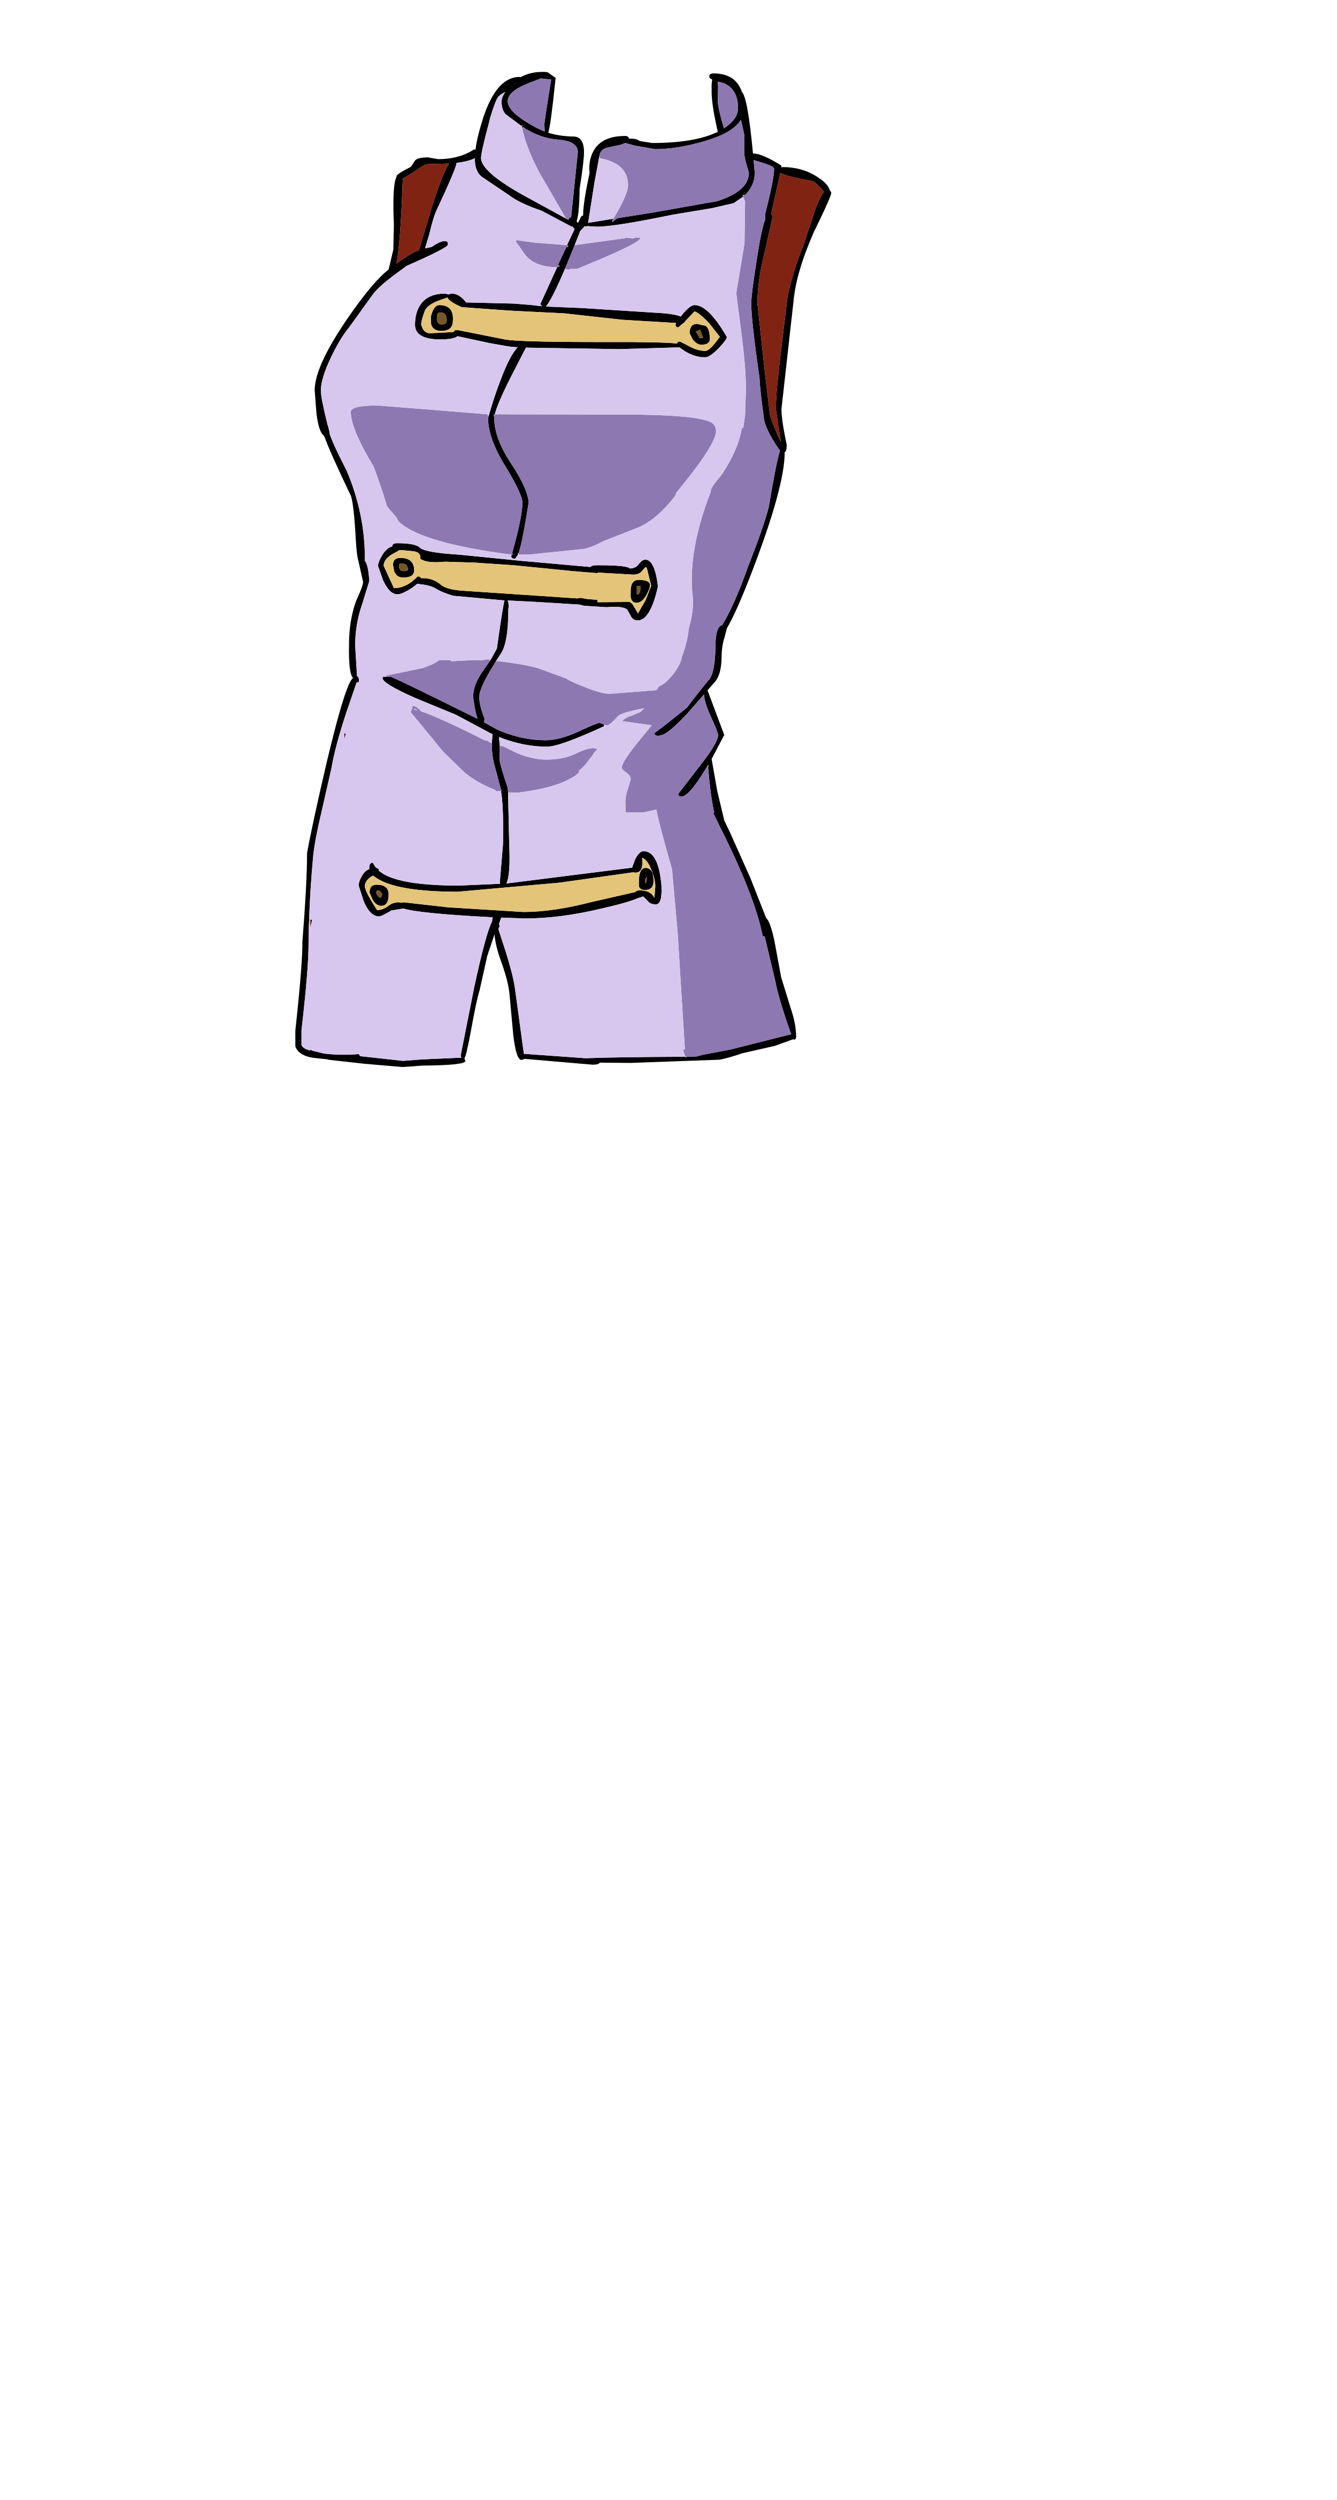 <?xml version="1.0" encoding="UTF-8"?>
<svg xmlns="http://www.w3.org/2000/svg" xmlns:xlink="http://www.w3.org/1999/xlink" width="290px" height="542px" viewBox="0 0 290 542" version="1.1">
<g id="surface1">
<path style=" stroke:none;fill-rule:evenodd;fill:rgb(0%,0%,0%);fill-opacity:1;" d="M 180.316 41.758 C 180.316 42.309 179.066 45.129 176.562 50.223 C 173.973 56.078 172.488 61.129 172.109 65.371 L 169.5 88.668 C 169.5 90.281 169.879 92.867 170.645 96.434 C 170.645 97.367 170.496 97.898 170.199 98.023 L 170.199 98.09 C 170.199 103.055 167.801 111.754 163.008 124.188 C 160.93 129.617 159.148 133.629 157.664 136.215 L 157.152 138.188 C 156.773 139.293 156.559 140.629 156.52 142.199 C 156.52 145.043 155.945 147.016 154.801 148.117 L 153.465 149.648 L 157.09 159.32 L 154.355 164.543 L 155.562 171.414 L 157.09 177.844 L 158.363 180.52 L 162.754 190.32 L 166.191 199.039 C 166.742 199.422 167.336 201.059 167.973 203.941 L 169.434 211.836 L 171.473 218.453 C 172.277 220.789 172.68 222.867 172.68 224.691 C 172.68 225.16 172.512 225.395 172.172 225.395 L 172.109 225.266 L 168.035 226.73 L 161.035 228.32 C 159.211 228.957 157.559 229.426 156.074 229.723 L 136.793 230.422 L 130.109 230.359 C 129.941 230.656 129.41 230.805 128.52 230.805 L 113.691 229.531 L 113.691 229.594 L 113.121 229.785 C 112.355 229.785 111.762 228.004 111.336 224.438 L 110.512 215.527 C 110.34 213.66 109.727 211.262 108.664 208.336 C 107.859 206.129 107.391 204.195 107.266 202.543 L 105.676 207.254 L 104.02 214.699 C 103.555 216.141 102.918 219.133 102.109 223.676 C 101.391 227.492 100.922 229.402 100.711 229.402 L 100.965 229.977 C 100.965 230.613 97.891 230.953 91.738 230.996 L 87.285 231.312 L 79.141 230.613 L 71.121 229.723 L 71.184 229.656 L 68.766 229.402 C 66.18 229.191 64.609 228.344 64.059 226.855 L 64.059 223.418 C 65.117 213.66 65.629 207.254 65.586 204.195 C 66.266 195.582 66.602 189.152 66.602 184.91 C 67.41 180.496 68.852 173.855 70.93 164.988 C 73.645 153.613 75.531 147.609 76.594 146.973 C 75.914 146.379 75.617 143.961 75.703 139.719 C 75.703 136.281 76.211 133.141 77.23 130.297 C 78.25 128.09 78.758 126.711 78.758 126.16 L 77.801 121.895 L 77.801 121.832 C 77.504 120.941 77.293 119.285 77.168 116.867 C 76.91 112.113 76.574 109.016 76.148 107.574 C 73.094 101.207 71.141 96.836 70.293 94.461 C 69.531 93.992 68.98 92.379 68.641 89.621 L 68.258 84.594 C 68.258 80.988 70.844 75.492 76.02 68.109 C 79.414 63.27 82.172 60.047 84.293 58.434 L 85.312 54.105 L 85.438 48.758 C 85.184 42.945 85.375 39.465 86.012 38.32 L 86.012 38.191 C 86.012 37.895 87.051 37.215 89.129 36.156 L 89.957 34.883 C 90.297 34.371 91.25 34.117 92.82 34.117 L 95.047 34.5 C 98.059 34.5 100.648 33.801 102.812 32.398 L 103.129 32.461 C 103.34 30.809 103.766 28.941 104.402 26.859 L 104.91 25.207 C 106.016 21.98 107.328 19.668 108.855 18.27 C 110 17.207 111.297 16.676 112.738 16.676 L 112.93 16.742 C 114.285 15.977 115.812 15.594 117.512 15.594 L 118.211 15.594 L 118.781 15.66 L 120.566 16.93 L 120.5 16.996 L 120.438 17.633 C 119.758 24.168 119.25 27.879 118.91 28.77 C 120.48 29.281 122.305 29.555 124.383 29.598 C 125.91 29.598 126.672 30.742 126.672 33.035 C 126.672 34.309 126.355 36.941 125.719 40.93 C 125.676 44.535 125.465 46.871 125.082 47.93 L 125.336 48.375 L 125.91 47.23 C 125.996 46.934 126.188 46.762 126.484 46.723 L 126.484 46.531 C 126.484 44.875 126.949 41.863 127.883 37.492 C 127.711 35.965 127.902 34.562 128.457 33.289 C 129.559 30.742 131.934 29.473 135.582 29.473 C 136.09 29.473 136.367 29.66 136.41 30.043 L 136.664 30.043 C 137.641 30.043 138.32 30.215 138.699 30.555 L 141.438 31 C 147.629 31 152.383 30.191 155.691 28.578 C 154.801 24.676 154.355 21.812 154.355 19.988 L 154.355 18.203 L 154.48 17.25 C 154.059 17.039 153.844 16.824 153.844 16.613 C 153.844 16.148 154.141 15.914 154.734 15.914 C 157.961 15.914 160.02 17.25 160.91 19.922 C 161.758 20.688 162.562 25.145 163.328 33.289 L 163.453 33.289 C 164.684 33.289 166.699 34.16 169.5 35.898 L 169.434 36.281 L 169.816 36.219 C 172.531 36.219 174.973 36.898 177.137 38.254 C 178.746 39.273 179.68 40.227 179.934 41.121 L 180.316 41.758 M 155.754 18.84 L 155.691 22.215 C 155.859 23.574 156.305 25.441 157.027 27.816 C 159.062 26.5 160.082 25.035 160.082 23.426 C 160.082 20.707 159.043 18.906 156.965 18.012 L 155.691 17.695 L 155.754 18.84 M 133.035 47.422 L 132.781 47.805 C 132.781 48.141 132.848 48.207 132.973 47.992 L 133.926 47.293 L 141.562 46.086 L 155.562 43.602 C 160.145 42.16 162.438 40.102 162.438 37.426 C 161.758 35.262 161.418 33.82 161.418 33.098 L 161.418 29.09 L 160.719 25.969 C 159.531 27.879 156.879 29.43 152.762 30.617 C 148.816 31.762 145.277 32.336 142.137 32.336 L 137.684 31.57 L 135.645 31 L 134.629 31.379 L 131.637 32.016 C 130.617 32.312 130.066 32.973 129.98 33.992 L 129.918 34.309 L 128.965 39.402 L 127.562 48.312 L 133.035 47.422 M 153.336 166.262 C 150.75 170.547 148.902 172.688 147.801 172.688 C 147.332 172.688 147.102 172.496 147.102 172.117 L 151.426 166.516 C 154.312 162.906 155.754 160.512 155.754 159.32 C 155.754 158.941 155.246 157.645 154.227 155.438 C 153.293 153.445 152.785 151.812 152.699 150.539 L 149.074 154.676 C 146.867 157.051 145.168 158.559 143.98 159.195 L 142.898 159.512 C 142.266 159.512 141.945 159.32 141.945 158.941 L 143.98 157.414 L 149.008 153.402 C 151.047 150.688 152.637 148.672 153.781 147.355 C 154.672 146.293 155.141 143.898 155.18 140.164 C 155.18 138.848 155.289 137.809 155.5 137.043 C 155.754 136.109 156.137 135.602 156.645 135.516 C 158.426 132.59 160.273 128.43 162.18 123.039 C 164.516 117.098 166.043 112.707 166.762 109.863 C 167.824 103.457 168.629 99.402 169.18 97.707 C 166.848 94.395 165.66 91.828 165.617 90.004 C 165.109 86.441 164.812 83.703 164.727 81.793 C 163.539 73.562 162.945 68.215 162.945 65.754 C 162.945 64.523 163.367 61.211 164.219 55.824 C 164.855 51.707 165.449 48.926 166 47.484 L 166 46.273 C 167.273 41.27 167.906 38.043 167.906 36.602 C 167.906 36.219 167.039 35.773 165.301 35.262 L 163.453 34.691 L 163.707 37.426 C 163.707 39.336 162.965 40.992 161.48 42.391 L 161.418 42.266 L 161.098 42.266 L 161.164 42.457 L 161.164 42.648 L 159.125 44.047 L 154.418 45.129 L 145.953 46.531 C 137.555 48.27 132.039 49.141 129.41 49.141 L 127.309 49.012 L 127.117 49.141 L 126.801 49.012 L 126.609 49.266 L 125.848 50.094 L 124.637 53.148 L 122.664 57.988 L 122.602 58.113 L 122.539 58.113 L 122.539 58.305 C 120.586 62.848 119.207 65.562 118.402 66.453 L 126.102 66.77 L 142.074 67.789 C 144.789 67.918 146.656 68.191 147.672 68.617 L 148.055 68.109 C 149.156 66.793 150.027 66.137 150.664 66.137 C 152.656 66.137 154.992 68.449 157.664 73.074 C 157.664 73.414 157.07 74.219 155.883 75.492 C 154.566 76.809 153.59 77.465 152.953 77.465 C 151.469 77.465 150.008 77.02 148.562 76.129 L 147.355 75.301 L 134.246 75.684 L 114.074 75.363 L 110.637 82.047 C 108.77 85.781 107.668 88.371 107.328 89.812 L 107.203 89.812 L 107.074 89.941 C 107.074 90.281 107.117 90.363 107.203 90.195 L 107.266 90.195 L 107.203 90.641 C 107.203 93.57 108.453 96.898 110.957 100.633 C 113.418 104.41 114.648 107.211 114.648 109.035 C 113.797 114.512 113.078 118.141 112.484 119.922 L 112.355 119.922 L 112.355 120.238 L 111.719 121.129 C 111.168 121.129 110.891 120.941 110.891 120.559 L 110.957 120.367 L 111.211 120.176 L 111.211 120.047 L 111.082 119.922 C 112.566 114.66 113.309 111.008 113.309 108.973 C 113.309 107.742 112.082 105.109 109.621 101.078 C 107.117 97.047 105.863 93.547 105.863 90.578 L 105.992 90.258 L 105.992 90.195 C 106.715 87.605 107.562 85.039 108.539 82.492 C 109.938 78.758 111.188 76.363 112.293 75.301 L 110.32 75.109 L 106.055 74.348 L 99.246 72.883 C 98.652 73.348 97.379 73.582 95.43 73.582 C 93.055 73.582 91.441 73.094 90.594 72.117 C 90.211 71.652 90.02 71.078 90.02 70.398 C 90.02 69 90.273 67.789 90.785 66.77 C 91.801 64.691 93.711 63.652 96.512 63.652 L 97.402 63.844 C 97.527 63.715 97.742 63.652 98.039 63.652 C 99.098 63.652 100.117 64.289 101.094 65.562 L 111.465 65.816 L 115.41 66.137 L 117.574 66.391 L 117.191 65.945 L 120.82 57.988 L 120.82 57.922 L 121.137 57.859 L 121.266 57.797 L 121.391 57.605 L 121.012 57.477 L 122.855 53.531 L 123.238 53.531 L 123.238 53.277 L 123.109 53.148 L 122.984 53.148 L 124.637 49.648 L 124.191 49.141 L 124 49.141 L 117.512 45.703 C 114.203 44.559 111.848 43.434 110.445 42.328 L 104.594 38.383 C 103.531 37.617 103 36.324 103 34.5 L 103 34.246 L 102.938 34.309 C 102.176 34.734 100.859 35.074 98.992 35.328 L 98.992 35.391 C 98.992 36.07 97.527 39.527 94.602 45.766 C 94.18 46.699 93.668 48.418 93.074 50.922 L 92.184 53.852 L 93.648 53.531 C 94.836 52.684 95.789 52.258 96.512 52.258 C 96.977 52.258 97.191 52.512 97.148 53.023 C 97.148 53.488 94.094 55.059 87.984 57.734 L 87.984 57.797 L 85.121 59.898 L 84.738 60.215 C 82.789 61.699 81.43 62.996 80.668 64.098 L 75.766 70.91 C 74.453 72.48 73.137 74.645 71.82 77.402 C 70.336 80.5 69.594 82.918 69.594 84.656 C 69.594 85.719 70.062 88.117 70.992 91.852 L 71.25 92.742 L 71.504 93.762 L 71.504 94.078 C 72.012 95.605 73.242 98.258 75.195 102.035 C 77.824 108.273 79.141 114.574 79.141 120.941 L 79.141 121.574 C 79.648 122.172 79.965 123.633 80.094 125.969 L 78.566 130.934 C 77.547 133.82 77.039 136.809 77.039 139.906 L 77.422 146.336 L 77.422 146.59 C 77.801 146.719 77.93 147.145 77.801 147.863 L 77.801 147.93 L 77.355 147.93 L 75.129 154.422 C 73.477 159.43 72.395 163.48 71.883 166.578 L 69.723 176.062 C 68.789 179.965 68.195 183.105 67.938 185.484 C 67.473 190.574 67.176 195.199 67.047 199.359 L 67.047 199.551 L 66.984 201.332 L 66.922 204.453 C 66.965 207.805 66.453 214.105 65.395 223.355 L 65.395 226.539 C 65.562 227.047 66.199 227.449 67.305 227.75 L 67.305 227.492 L 67.812 227.812 L 68.195 227.875 L 70.23 228.383 C 72.605 228.684 75.129 228.723 77.801 228.512 L 78.121 228.957 L 87.348 229.977 L 91.609 229.656 L 100.203 229.277 L 100.012 229.211 L 99.945 228.703 L 102.875 213.938 C 104.57 206.129 105.844 201.438 106.691 199.867 L 106.691 199.805 L 106.758 199.551 L 106.883 198.852 C 96.191 198.297 89.723 197.66 87.477 196.941 L 84.867 197.387 C 83.465 198.234 82.574 198.66 82.195 198.66 C 80.922 198.66 79.816 197.555 78.883 195.348 L 77.801 191.977 C 77.801 191.426 78.016 190.766 78.438 190.004 C 78.863 189.195 79.414 188.664 80.094 188.41 L 80.094 188.156 C 80.094 187.395 80.348 187.012 80.855 187.012 L 81.301 187.773 L 81.621 188.156 C 82.004 188.199 82.195 188.391 82.195 188.73 L 82.195 188.793 L 83.211 189.492 C 86.098 191.148 91.527 191.977 99.5 191.977 L 108.473 191.594 L 108.41 191.277 L 109.109 182.938 C 109.195 178.227 109.09 174.684 108.793 172.309 L 108.664 171.48 L 108.793 171.48 L 108.664 171.035 L 108.602 171.035 L 108.602 170.969 L 107.52 166.832 C 106.969 165.051 106.691 163.375 106.691 161.805 L 106.691 161.613 L 106.758 161.613 L 106.691 161.168 L 106.629 161.105 L 106.691 161.105 L 106.82 159.133 L 106.5 159.004 L 98.867 154.93 L 90.211 151.367 C 85.375 149.242 82.957 147.781 82.957 146.973 L 83.211 146.465 C 83.211 146.805 83.254 146.887 83.34 146.719 L 84.801 146.719 C 86.883 147.609 91.887 150.027 99.82 153.977 L 103.574 155.82 C 103.234 154.844 102.918 153.273 102.621 151.109 C 102.621 149.328 103.32 147.461 104.719 145.508 L 106.438 143.027 L 107.773 140.609 C 108.621 134.539 109.176 131.059 109.43 130.168 L 98.293 129.152 C 96.512 128.598 95.281 128.09 94.602 127.621 C 93.754 127.113 92.652 126.797 91.293 126.668 L 90.531 126.539 L 89.383 127.434 C 87.941 128.367 86.883 128.832 86.203 128.832 C 85.059 128.832 84.016 127.812 83.086 125.777 L 82.004 122.723 C 82.004 122.129 82.301 121.344 82.895 120.367 C 83.488 119.348 84.207 118.711 85.059 118.457 C 85.098 117.992 85.461 117.758 86.141 117.758 C 88.77 117.758 90.402 118.074 91.039 118.711 C 91.801 119.434 94.645 119.941 99.566 120.238 L 111.719 121.449 L 112.93 121.574 L 128.074 122.914 C 128.285 122.656 128.773 122.531 129.535 122.531 C 133.863 122.531 136.219 122.766 136.602 123.23 C 137.449 123.23 138.105 122.914 138.574 122.277 C 139.039 121.641 139.508 121.32 139.973 121.32 C 141.332 121.32 142.242 123.254 142.711 127.113 C 141.605 132.035 140.145 134.496 138.32 134.496 C 137.641 134.496 137.152 134.199 136.855 133.605 L 136.09 132.207 C 135.539 131.613 134.035 131.422 131.574 131.633 L 126.672 131.316 L 125.656 131.059 L 116.363 130.488 L 110.066 130.168 C 110.32 130.508 110.383 131.188 110.258 132.207 C 110.258 136.957 109.703 140.141 108.602 141.754 L 107.648 143.219 L 107.52 143.473 L 107.457 143.535 C 105.121 147.227 103.957 149.73 103.957 151.047 C 103.957 152.32 104.34 153.91 105.102 155.82 L 104.973 156.586 L 107.773 158.113 C 111.254 159.684 114.797 160.469 118.402 160.469 C 120.352 160.469 122.688 159.852 125.402 158.621 C 128.117 157.348 129.664 156.711 130.047 156.711 L 130.938 157.031 L 131.062 157.414 C 124.617 160.383 120.48 161.867 118.656 161.867 C 115.262 161.867 111.781 161.168 108.219 159.766 L 108.41 161.676 L 108.348 161.676 L 108.348 161.805 L 108.41 162.25 L 108.348 164.73 C 108.559 165.922 109.152 167.938 110.129 170.781 L 110.191 171.605 L 110.445 182.809 C 110.66 187.52 110.445 190.426 109.809 191.531 L 137.109 188.094 L 137.684 186.5 C 138.277 185.188 138.914 184.527 139.59 184.527 C 141.754 184.527 143.047 187.012 143.473 191.977 C 143.602 194.691 143.195 196.051 142.266 196.051 C 141.414 196.051 140.801 195.773 140.418 195.223 L 139.527 194.332 L 138.32 194.711 C 137.172 195.266 134.672 195.984 130.809 196.875 C 124.699 198.363 119.039 199.105 113.82 199.105 L 108.73 198.914 L 108.285 200.125 L 108.219 200.379 L 108.41 200.695 L 108.094 201.395 L 109.621 206.105 C 110.852 210.012 111.57 212.938 111.781 214.891 L 113.629 228.449 L 126.992 229.402 C 131.32 229.234 138.531 229.129 148.629 229.086 L 148.629 229.211 L 148.883 229.211 L 148.945 229.086 L 151.109 229.02 L 152.508 228.641 L 158.555 227.492 L 171.406 224.246 L 171.664 224.246 L 171.598 224.184 L 170.328 220.492 C 169.223 217.141 168.504 214.531 168.164 212.664 L 165.871 203.051 L 165.426 202.859 C 164.281 197.09 161.184 189.195 156.137 179.18 L 155.246 177.336 L 154.672 176.191 L 154.926 176.191 C 154.418 174.027 153.973 170.758 153.59 166.387 L 153.652 165.75 L 153.336 166.262 M 67.305 199.359 L 67.684 199.359 L 67.305 201.141 L 67.305 199.359 M 167.59 46.91 L 165.934 54.359 C 164.832 58.645 164.281 62.441 164.281 65.754 L 166 81.602 L 166.953 89.496 C 166.996 90.344 167.801 92.465 169.371 95.859 L 168.289 88.668 C 168.289 86.25 168.652 82.133 169.371 76.32 L 170.773 64.672 C 171.406 61.234 172.617 57.266 174.398 52.77 L 176.691 45.828 C 177.453 43.707 178.133 42.285 178.727 41.566 C 177.664 40.336 176.859 39.57 176.309 39.273 C 172.531 38.594 170.18 38 169.246 37.492 L 167.273 46.34 L 167.59 46.91 M 153.781 70.02 C 152.168 68.363 151.109 67.535 150.602 67.535 L 148.5 69.762 L 148.438 69.953 L 148.246 70.02 L 147.102 70.973 C 146.719 70.973 146.527 70.762 146.527 70.336 L 146.656 70.02 L 134.945 69.316 L 122.281 67.918 L 110.637 67.344 L 100.137 66.582 C 98.23 65.73 97.211 65.031 97.082 64.48 L 95.238 65.117 C 93.582 65.754 92.566 66.473 92.184 67.281 C 91.633 68.68 91.355 69.719 91.355 70.398 L 91.738 71.355 C 92.121 71.949 92.629 72.246 93.266 72.246 L 98.293 71.992 L 98.676 71.672 L 98.484 71.547 L 98.93 71.609 L 99.246 71.547 L 109.492 73.582 C 111.445 73.965 118.613 74.156 131 74.156 C 139.273 74.113 144.555 74.219 146.844 74.473 C 146.93 74.176 147.141 74.027 147.48 74.027 L 149.453 75.047 C 150.641 75.727 151.828 76.066 153.02 76.066 C 153.652 76.066 154.695 75.047 156.137 73.008 L 153.781 70.02 M 152.508 73.266 L 151.871 71.48 L 150.918 71.863 L 151.746 73.266 L 152.508 73.266 M 152.129 74.727 C 151.449 74.727 150.812 74.324 150.219 73.52 L 149.582 72.246 C 149.582 70.887 150.133 70.207 151.234 70.207 L 152.508 70.527 C 153.441 70.527 153.93 71.504 153.973 73.453 C 153.973 74.305 153.355 74.727 152.129 74.727 M 125.973 129.598 L 127.309 129.852 L 129.602 130.043 L 129.602 130.551 L 136.602 130.488 L 137.172 130.934 L 138.383 132.969 L 140.035 130.105 L 141.246 126.988 L 140.293 123.105 L 140.035 122.914 L 139.273 123.738 C 138.891 124.293 138.234 124.566 137.301 124.566 L 129.602 124.121 L 129.602 124.25 L 124.191 123.805 L 111.402 122.531 L 102.875 121.957 L 96.512 121.766 C 93.84 122.023 92.059 121.809 91.164 121.129 C 91.293 120.113 90.719 119.559 89.449 119.477 L 86.711 119.223 L 85.121 120.113 C 83.848 120.875 83.211 121.723 83.211 122.656 L 85.438 127.496 C 87.262 127.496 88.98 126.648 90.594 124.949 C 90.762 124.949 90.977 125.012 91.23 125.141 L 91.293 125.332 L 91.676 125.332 C 93.246 125.332 94.602 125.84 95.746 126.859 C 96.68 127.539 98.273 127.941 100.52 128.07 L 125.211 129.723 L 125.973 129.598 M 138.508 125.715 C 140.164 125.715 140.992 126.094 140.992 126.859 C 140.992 127.324 140.738 128.027 140.227 128.961 C 139.59 130.105 138.871 130.68 138.062 130.68 C 137.387 130.68 136.961 130.273 136.793 129.469 L 136.793 128.195 C 136.793 126.539 137.363 125.715 138.508 125.715 M 138.32 128.832 C 138.574 128.832 138.766 128.555 138.891 128.004 L 138.891 127.051 L 138.129 127.051 L 138.129 128.77 L 138.32 128.832 M 114.074 18.27 C 111.445 19.371 110.129 20.602 110.129 21.961 C 110.129 23.359 111.699 24.996 114.836 26.859 L 116.43 27.754 L 118.148 28.516 L 118.082 26.926 C 118.082 26.543 118.57 23.316 119.547 17.25 L 117.32 16.996 L 114.711 18.012 L 114.074 18.27 M 113.184 27.371 L 112.484 26.859 L 109.684 24.762 C 109.09 24.125 108.793 23.211 108.793 22.023 C 108.793 21.387 109.066 20.688 109.621 19.922 C 108.77 20.348 108.219 20.75 107.965 21.133 C 107.625 21.598 107.074 23.062 106.312 25.523 L 105.992 26.859 C 104.891 30.977 104.34 33.438 104.34 34.246 C 104.34 36.324 107.711 39.188 114.457 42.84 L 122.727 47.355 L 122.793 47.422 L 123.301 47.676 C 123.344 47.336 123.535 47.145 123.875 47.102 L 125.336 32.973 C 125.336 31.445 124 30.555 121.328 30.297 C 118.699 30.129 116.176 29.281 113.754 27.754 L 113.5 27.625 L 113.438 27.309 L 113.375 27.18 L 113.121 27.18 L 113.184 27.371 M 92.758 35.582 C 92.332 35.582 91.355 36.133 89.828 37.238 L 87.41 38.699 L 87.348 39.082 C 87.051 47.781 86.605 53.809 86.012 57.16 C 86.648 56.609 87.793 55.844 89.449 54.867 C 89.785 54.656 90.254 54.465 90.848 54.297 L 93.648 44.938 C 95.219 40.016 96.469 36.855 97.402 35.453 L 92.758 35.582 M 94.793 68.426 L 94.793 69.125 C 94.793 69.934 95.152 70.336 95.875 70.336 C 96.555 70.336 96.895 70.039 96.895 69.445 C 96.895 68.301 96.449 67.727 95.555 67.727 C 95.133 67.727 94.879 67.961 94.793 68.426 M 95.301 66.137 C 97.422 66.137 98.398 67.281 98.23 69.57 C 98.23 71.016 97.379 71.734 95.684 71.734 C 94.539 71.734 93.816 71.27 93.52 70.336 L 93.457 68.934 C 93.457 68.555 93.582 68.066 93.84 67.473 C 94.219 66.582 94.707 66.137 95.301 66.137 M 86.84 120.941 C 88.832 120.941 89.828 121.852 89.828 123.676 C 89.828 124.695 89.023 125.203 87.41 125.203 C 86.52 125.203 85.883 124.758 85.504 123.867 L 85.246 122.469 C 85.246 121.449 85.777 120.941 86.84 120.941 M 88.492 123.422 C 88.367 122.359 87.73 121.98 86.586 122.277 C 86.457 123.293 86.773 123.805 87.539 123.805 C 88.176 123.805 88.492 123.676 88.492 123.422 M 74.684 159.004 L 75.004 159.004 L 74.684 160.215 L 74.684 159.004 M 141.438 188.855 L 141.371 188.793 C 140.82 187.223 140.121 186.27 139.273 185.93 C 139.527 188.094 139.039 189.176 137.809 189.176 L 137.238 189.109 L 121.391 191.34 L 99.312 193.312 C 91.844 193.312 86.457 192.59 83.148 191.148 C 82.172 190.68 81.43 190.234 80.922 189.812 L 80.668 189.938 C 79.648 190.574 79.141 191.297 79.141 192.102 C 79.141 192.867 80.031 194.605 81.812 197.324 C 82.617 197.281 83.402 196.984 84.168 196.43 C 84.844 195.879 85.609 195.605 86.457 195.605 L 87.156 195.668 L 87.602 195.605 L 97.148 196.688 L 113.5 197.703 C 117.785 197.703 122.727 196.984 128.328 195.539 L 137.809 193.375 C 137.98 193.121 138.34 192.992 138.891 192.992 L 139.844 193.121 C 140.82 193.293 141.52 193.801 141.945 194.648 L 142.137 192.168 C 142.137 191.234 141.902 190.152 141.438 188.922 L 141.438 188.855 M 141.371 188.922 C 141.629 189.387 141.754 190.086 141.754 191.02 C 141.754 192.293 141.117 192.93 139.844 192.93 C 139.168 192.93 138.742 192.656 138.574 192.102 L 138.574 191.211 C 138.574 189.176 139.062 188.156 140.035 188.156 C 140.629 188.156 141.074 188.41 141.371 188.922 M 81.684 193.121 L 81.621 193.375 C 81.621 193.926 81.938 194.352 82.574 194.648 L 82.957 193.887 L 82.258 192.992 L 81.684 193.121 M 84.293 193.887 C 84.293 195.539 83.762 196.367 82.703 196.367 C 81.938 196.367 81.301 195.902 80.793 194.969 L 80.156 193.504 C 80.156 192.359 80.668 191.785 81.684 191.785 C 83.422 191.785 84.293 192.484 84.293 193.887 M 69.02 204.961 L 69.02 204.77 L 69.02 206.426 L 69.02 204.961 M 100.203 229.277 L 100.328 229.277 L 100.203 229.277 M 139.91 190.641 L 139.91 191.465 C 140.164 191.465 140.293 191.02 140.293 190.129 L 140.227 190.129 L 139.91 190.641 "/>
<path style=" stroke:none;fill-rule:evenodd;fill:rgb(99.216%,78.431%,80.784%);fill-opacity:1;" d="M 129.98 33.992 L 130.109 34.055 L 130.109 34.309 L 129.918 34.309 L 129.98 33.992 M 161.48 42.391 L 161.609 42.457 L 161.609 42.582 L 161.48 42.391 M 107.773 143.281 L 107.582 143.473 L 107.52 143.473 L 107.648 143.219 L 107.773 143.281 M 130.938 157.031 L 131.062 157.156 L 131.062 157.414 L 130.938 157.031 M 103 34.5 L 102.938 34.309 L 103 34.246 L 103 34.5 M 67.305 201.141 L 66.984 201.332 L 67.047 199.551 L 67.305 199.359 L 67.305 201.141 M 122.664 57.988 L 122.727 57.988 L 122.602 58.113 L 122.664 57.988 M 136.535 52.133 L 136.41 52.195 L 136.41 52.133 L 136.535 52.133 M 122.727 47.355 L 122.727 47.293 L 122.793 47.422 L 122.727 47.355 M 113.5 27.625 L 113.754 27.754 L 113.566 27.816 L 113.5 27.625 M 108.602 170.969 L 108.602 171.035 L 108.473 170.969 L 108.602 170.969 M 128.773 163.395 L 128.645 163.395 L 128.711 163.332 L 128.773 163.395 M 89.828 153.848 L 89.828 153.594 L 90.656 153.977 L 89.828 153.848 M 100.203 229.277 L 100.328 229.277 L 100.203 229.277 "/>
<path style=" stroke:none;fill-rule:evenodd;fill:rgb(50.196%,13.725%,7.059%);fill-opacity:1;" d="M 167.59 46.91 L 167.273 46.34 L 169.246 37.492 C 170.18 38 172.531 38.594 176.309 39.273 C 176.859 39.57 177.664 40.336 178.727 41.566 C 178.133 42.285 177.453 43.707 176.691 45.828 L 174.398 52.77 C 172.617 57.266 171.406 61.234 170.773 64.672 L 169.371 76.32 C 168.652 82.133 168.289 86.25 168.289 88.668 L 169.371 95.859 C 167.801 92.465 166.996 90.344 166.953 89.496 L 166 81.602 L 164.281 65.754 C 164.281 62.441 164.832 58.645 165.934 54.359 L 167.59 46.91 M 92.758 35.582 L 97.402 35.453 C 96.469 36.855 95.219 40.016 93.648 44.938 L 90.848 54.297 C 90.254 54.465 89.785 54.656 89.449 54.867 C 87.793 55.844 86.648 56.609 86.012 57.16 C 86.605 53.809 87.051 47.781 87.348 39.082 L 87.41 38.699 L 89.828 37.238 C 91.355 36.133 92.332 35.582 92.758 35.582 "/>
<path style=" stroke:none;fill-rule:evenodd;fill:rgb(81.961%,62.353%,63.529%);fill-opacity:1;" d="M 161.48 42.391 L 161.164 42.457 L 161.098 42.266 L 161.418 42.266 L 161.48 42.391 M 107.582 143.473 L 107.457 143.535 L 107.52 143.473 L 107.582 143.473 M 148.629 229.086 L 148.945 229.086 L 148.883 229.211 L 148.629 229.211 L 148.629 229.086 M 171.406 224.246 L 171.598 224.184 L 171.664 224.246 L 171.406 224.246 M 153.59 166.387 L 153.336 166.262 L 153.652 165.75 L 153.59 166.387 M 146.59 107.062 L 146.719 107.062 L 146.656 107.191 L 146.527 107.062 L 146.59 107.062 M 112.484 120.176 L 112.418 120.176 L 112.355 120.238 L 112.355 119.922 L 112.484 119.922 L 112.484 120.176 M 83.977 109.738 L 83.91 109.672 L 83.91 109.609 L 83.977 109.738 M 111.91 52.387 L 111.781 52.387 L 111.781 52.258 L 111.848 52.258 C 111.848 52.133 111.91 52.066 112.039 52.066 L 112.102 52.066 L 111.91 52.387 M 93.84 143.98 L 93.711 143.918 L 94.094 143.855 L 93.84 143.98 M 113.184 27.371 L 113.121 27.18 L 113.184 27.18 L 113.184 27.371 M 121.012 57.477 L 121.391 57.605 L 121.266 57.797 L 121.012 57.477 M 84.293 110.945 L 84.168 110.5 L 84.293 110.629 L 84.293 110.945 M 125.59 167.469 L 125.527 167.152 L 126.293 166.449 L 125.59 167.469 "/>
<path style=" stroke:none;fill-rule:evenodd;fill:rgb(89.412%,76.863%,47.451%);fill-opacity:1;" d="M 153.781 70.02 L 156.137 73.008 C 154.695 75.047 153.652 76.066 153.02 76.066 C 151.828 76.066 150.641 75.727 149.453 75.047 L 147.48 74.027 C 147.141 74.027 146.93 74.176 146.844 74.473 C 144.555 74.219 139.273 74.113 131 74.156 C 118.613 74.156 111.445 73.965 109.492 73.582 L 99.246 71.547 L 98.93 71.609 L 98.484 71.547 L 98.676 71.672 L 98.293 71.992 L 93.266 72.246 C 92.629 72.246 92.121 71.949 91.738 71.355 L 91.355 70.398 C 91.355 69.719 91.633 68.68 92.184 67.281 C 92.566 66.473 93.582 65.754 95.238 65.117 L 97.082 64.48 C 97.211 65.031 98.23 65.73 100.137 66.582 L 110.637 67.344 L 122.281 67.918 L 134.945 69.316 L 146.656 70.02 L 146.527 70.336 C 146.527 70.762 146.719 70.973 147.102 70.973 L 148.246 70.02 L 148.438 69.953 L 148.5 69.762 L 150.602 67.535 C 151.109 67.535 152.168 68.363 153.781 70.02 M 152.129 74.727 C 153.355 74.727 153.973 74.305 153.973 73.453 C 153.93 71.504 153.441 70.527 152.508 70.527 L 151.234 70.207 C 150.133 70.207 149.582 70.887 149.582 72.246 L 150.219 73.52 C 150.812 74.324 151.449 74.727 152.129 74.727 M 125.973 129.598 L 125.211 129.723 L 100.52 128.07 C 98.273 127.941 96.68 127.539 95.746 126.859 C 94.602 125.84 93.246 125.332 91.676 125.332 L 91.293 125.332 L 91.23 125.141 C 90.977 125.012 90.762 124.949 90.594 124.949 C 88.98 126.648 87.262 127.496 85.438 127.496 L 83.211 122.656 C 83.211 121.723 83.848 120.875 85.121 120.113 L 86.711 119.223 L 89.449 119.477 C 90.719 119.559 91.293 120.113 91.164 121.129 C 92.059 121.809 93.84 122.023 96.512 121.766 L 102.875 121.957 L 111.402 122.531 L 124.191 123.805 L 129.602 124.25 L 129.602 124.121 L 137.301 124.566 C 138.234 124.566 138.891 124.293 139.273 123.738 L 140.035 122.914 L 140.293 123.105 L 141.246 126.988 L 140.035 130.105 L 138.383 132.969 L 137.172 130.934 L 136.602 130.488 L 129.602 130.551 L 129.602 130.043 L 127.309 129.852 L 125.973 129.598 M 138.508 125.715 C 137.363 125.715 136.793 126.539 136.793 128.195 L 136.793 129.469 C 136.961 130.273 137.387 130.68 138.062 130.68 C 138.871 130.68 139.59 130.105 140.227 128.961 C 140.738 128.027 140.992 127.324 140.992 126.859 C 140.992 126.094 140.164 125.715 138.508 125.715 M 95.301 66.137 C 94.707 66.137 94.219 66.582 93.84 67.473 C 93.582 68.066 93.457 68.555 93.457 68.934 L 93.52 70.336 C 93.816 71.27 94.539 71.734 95.684 71.734 C 97.379 71.734 98.23 71.016 98.23 69.57 C 98.398 67.281 97.422 66.137 95.301 66.137 M 86.84 120.941 C 85.777 120.941 85.246 121.449 85.246 122.469 L 85.504 123.867 C 85.883 124.758 86.52 125.203 87.41 125.203 C 89.023 125.203 89.828 124.695 89.828 123.676 C 89.828 121.852 88.832 120.941 86.84 120.941 M 141.438 188.922 C 141.902 190.152 142.137 191.234 142.137 192.168 L 141.945 194.648 C 141.52 193.801 140.82 193.293 139.844 193.121 L 138.891 192.992 C 138.34 192.992 137.98 193.121 137.809 193.375 L 128.328 195.539 C 122.727 196.984 117.785 197.703 113.5 197.703 L 97.148 196.688 L 87.602 195.605 L 87.156 195.668 L 86.457 195.605 C 85.609 195.605 84.844 195.879 84.168 196.43 C 83.402 196.984 82.617 197.281 81.812 197.324 C 80.031 194.605 79.141 192.867 79.141 192.102 C 79.141 191.297 79.648 190.574 80.668 189.938 L 80.922 189.812 C 81.43 190.234 82.172 190.68 83.148 191.148 C 86.457 192.59 91.844 193.312 99.312 193.312 L 121.391 191.34 L 137.238 189.109 L 137.809 189.176 C 139.039 189.176 139.527 188.094 139.273 185.93 C 140.121 186.27 140.82 187.223 141.371 188.793 L 141.438 188.855 L 141.371 188.922 L 141.438 188.922 M 141.371 188.922 C 141.074 188.41 140.629 188.156 140.035 188.156 C 139.062 188.156 138.574 189.176 138.574 191.211 L 138.574 192.102 C 138.742 192.656 139.168 192.93 139.844 192.93 C 141.117 192.93 141.754 192.293 141.754 191.02 C 141.754 190.086 141.629 189.387 141.371 188.922 M 84.293 193.887 C 84.293 192.484 83.422 191.785 81.684 191.785 C 80.668 191.785 80.156 192.359 80.156 193.504 L 80.793 194.969 C 81.301 195.902 81.938 196.367 82.703 196.367 C 83.762 196.367 84.293 195.539 84.293 193.887 "/>
<path style=" stroke:none;fill-rule:evenodd;fill:rgb(45.882%,34.902%,16.078%);fill-opacity:1;" d="M 152.508 73.266 L 151.746 73.266 L 150.918 71.863 L 151.871 71.48 L 152.508 73.266 M 138.32 128.832 L 138.129 128.77 L 138.129 127.051 L 138.891 127.051 L 138.891 128.004 C 138.766 128.555 138.574 128.832 138.32 128.832 M 94.793 68.426 C 94.879 67.961 95.133 67.727 95.555 67.727 C 96.449 67.727 96.895 68.301 96.895 69.445 C 96.895 70.039 96.555 70.336 95.875 70.336 C 95.152 70.336 94.793 69.934 94.793 69.125 L 94.793 68.426 M 88.492 123.422 C 88.492 123.676 88.176 123.805 87.539 123.805 C 86.773 123.805 86.457 123.293 86.586 122.277 C 87.73 121.98 88.367 122.359 88.492 123.422 M 81.684 193.121 L 82.258 192.992 L 82.957 193.887 L 82.574 194.648 C 81.938 194.352 81.621 193.926 81.621 193.375 L 81.684 193.121 M 139.91 190.641 L 140.227 190.129 L 140.293 190.129 C 140.293 191.02 140.164 191.465 139.91 191.465 L 139.91 190.641 "/>
<path style=" stroke:none;fill-rule:evenodd;fill:rgb(63.922%,20.784%,31.373%);fill-opacity:1;" d="M 131.062 157.156 L 131.129 157.156 L 131.062 157.414 L 131.062 157.156 M 146.59 106.938 L 146.59 107.062 L 146.527 107.062 L 146.59 106.938 M 67.047 199.359 L 67.305 199.359 L 67.047 199.551 L 67.047 199.359 "/>
<path style=" stroke:none;fill-rule:evenodd;fill:rgb(41.961%,9.804%,14.51%);fill-opacity:1;" d="M 113.184 27.18 L 113.375 27.18 L 113.438 27.309 L 113.184 27.371 L 113.184 27.18 M 121.266 57.797 L 121.137 57.859 L 121.012 57.477 L 121.266 57.797 "/>
<path style=" stroke:none;fill-rule:evenodd;fill:rgb(8.235%,3.529%,11.373%);fill-opacity:1;" d="M 113.246 27.688 L 113.184 27.371 L 113.438 27.309 L 113.5 27.625 L 113.246 27.688 "/>
<path style=" stroke:none;fill-rule:evenodd;fill:rgb(19.216%,30.588%,22.745%);fill-opacity:1;" d="M 113.5 27.625 L 113.246 27.688 L 113.5 27.625 "/>
<path style=" stroke:none;fill-rule:evenodd;fill:rgb(55.294%,47.059%,69.412%);fill-opacity:1;" d="M 129.98 33.992 C 130.066 32.973 130.617 32.312 131.637 32.016 L 134.629 31.379 L 135.645 31 L 137.684 31.57 L 142.137 32.336 C 145.277 32.336 148.816 31.762 152.762 30.617 C 156.879 29.43 159.531 27.879 160.719 25.969 L 161.418 29.09 L 161.418 33.098 C 161.418 33.82 161.758 35.262 162.438 37.426 C 162.438 40.102 160.145 42.16 155.562 43.602 L 141.562 46.086 L 133.926 47.293 L 132.973 47.992 C 132.848 48.207 132.781 48.141 132.781 47.805 L 133.035 47.422 C 135.156 43.941 136.219 41.523 136.219 40.164 C 136.219 36.98 134.184 35.031 130.109 34.309 L 130.109 34.055 L 129.98 33.992 M 155.754 18.84 L 155.691 17.695 L 156.965 18.012 C 159.043 18.906 160.082 20.707 160.082 23.426 C 160.082 25.035 159.062 26.5 157.027 27.816 C 156.305 25.441 155.859 23.574 155.691 22.215 L 155.754 18.84 M 161.48 42.391 C 162.965 40.992 163.707 39.336 163.707 37.426 L 163.453 34.691 L 165.301 35.262 C 167.039 35.773 167.906 36.219 167.906 36.602 C 167.906 38.043 167.273 41.27 166 46.273 L 166 47.484 C 165.449 48.926 164.855 51.707 164.219 55.824 C 163.367 61.211 162.945 64.523 162.945 65.754 C 162.945 68.215 163.539 73.562 164.727 81.793 C 164.812 83.703 165.109 86.441 165.617 90.004 C 165.66 91.828 166.848 94.395 169.18 97.707 C 168.629 99.402 167.824 103.457 166.762 109.863 C 166.043 112.707 164.516 117.098 162.18 123.039 C 160.273 128.43 158.426 132.59 156.645 135.516 C 156.137 135.602 155.754 136.109 155.5 137.043 C 155.289 137.809 155.18 138.848 155.18 140.164 C 155.141 143.898 154.672 146.293 153.781 147.355 C 152.637 148.672 151.047 150.688 149.008 153.402 L 143.98 157.414 L 141.945 158.941 C 141.945 159.32 142.266 159.512 142.898 159.512 L 143.98 159.195 C 145.168 158.559 146.867 157.051 149.074 154.676 L 152.699 150.539 C 152.785 151.812 153.293 153.445 154.227 155.438 C 155.246 157.645 155.754 158.941 155.754 159.32 C 155.754 160.512 154.312 162.906 151.426 166.516 L 147.102 172.117 C 147.102 172.496 147.332 172.688 147.801 172.688 C 148.902 172.688 150.75 170.547 153.336 166.262 L 153.59 166.387 C 153.973 170.758 154.418 174.027 154.926 176.191 L 154.672 176.191 L 155.246 177.336 L 156.137 179.18 C 161.184 189.195 164.281 197.09 165.426 202.859 L 165.871 203.051 L 168.164 212.664 C 168.504 214.531 169.223 217.141 170.328 220.492 L 171.598 224.184 L 171.406 224.246 L 158.555 227.492 L 152.508 228.641 L 151.109 229.02 L 148.945 229.086 L 148.629 229.086 L 148.117 227.492 L 148.562 227.492 L 146.973 201.969 L 145.762 188.41 C 143.727 181.324 142.602 177.016 142.391 175.488 L 139.527 176.125 L 135.711 176.125 L 135.645 174.027 C 135.645 172.965 135.836 171.945 136.219 170.969 L 136.793 168.996 C 136.793 168.402 136.473 167.895 135.836 167.469 C 135.199 167.047 134.883 166.684 134.883 166.387 C 134.883 165.664 135.898 164.012 137.938 161.422 L 141.371 157.223 L 134.945 156.332 C 135.371 155.82 136.07 155.418 137.047 155.121 L 138.891 154.355 L 139.781 153.531 C 136.43 154.125 134.5 154.719 133.992 155.312 C 132.848 156.586 132.062 157.223 131.637 157.223 L 131.129 157.156 L 131.062 157.156 L 130.938 157.031 L 130.047 156.711 C 129.664 156.711 128.117 157.348 125.402 158.621 C 122.688 159.852 120.352 160.469 118.402 160.469 C 114.797 160.469 111.254 159.684 107.773 158.113 L 104.973 156.586 L 105.102 155.82 C 104.34 153.91 103.957 152.32 103.957 151.047 C 103.957 149.73 105.121 147.227 107.457 143.535 L 107.582 143.473 L 107.773 143.281 C 112.566 143.875 115.688 144.449 117.129 145 L 122.855 147.102 C 123.406 147.523 124.742 148.141 126.863 148.945 C 129.281 149.922 131.062 150.41 132.211 150.41 L 142.074 149.648 L 142.453 149.52 L 142.965 148.754 C 143.77 148.5 144.684 147.758 145.699 146.527 C 146.973 145.043 147.715 143.641 147.926 142.328 C 148.734 140.203 149.223 138.188 149.391 136.281 C 150.195 133.605 150.473 131.168 150.219 128.961 C 149.539 122.594 150.855 115.148 154.164 106.617 L 154.164 106.363 C 154.164 105.938 154.949 104.793 156.52 102.926 C 158.977 99.234 160.441 95.84 160.91 92.742 L 161.227 92.742 L 161.609 90.004 L 161.801 84.465 C 161.801 81.707 161.543 78.207 161.035 73.965 L 159.699 63.523 L 161.48 52.832 L 161.609 43.664 L 161.164 42.648 L 161.164 42.457 L 161.48 42.391 L 161.609 42.582 L 161.609 42.457 L 161.48 42.391 M 124.637 53.148 L 135.711 51.621 L 135.711 51.496 L 137.238 51.688 L 138.191 51.43 L 138.508 51.621 L 138.766 51.43 L 138.891 51.621 C 138.891 52.344 134.309 54.57 125.145 58.305 L 123.617 58.305 L 123.43 58.496 L 122.539 58.305 L 122.539 58.113 L 122.602 58.113 L 122.727 57.988 L 122.664 57.988 L 124.637 53.148 M 107.328 89.812 L 135.711 89.879 C 145.086 89.879 151.109 90.363 153.781 91.34 C 154.801 91.723 155.309 92.445 155.309 93.504 C 155.309 95.414 152.402 99.891 146.59 106.938 L 146.527 107.062 L 146.656 107.191 C 144.066 110.672 141.352 113.047 138.508 114.32 L 130.875 117.312 C 129.473 118.074 128.16 118.625 126.93 118.965 L 115.219 120.176 L 112.484 120.176 L 112.484 119.922 C 113.078 118.141 113.797 114.512 114.648 109.035 C 114.648 107.211 113.418 104.41 110.957 100.633 C 108.453 96.898 107.203 93.57 107.203 90.641 L 107.266 90.195 L 107.203 90.195 C 107.117 90.363 107.074 90.281 107.074 89.941 L 107.203 89.812 L 107.328 89.812 M 110.957 120.367 L 110.637 120.113 L 110.445 120.176 C 98.273 118.562 90.445 116.336 86.965 113.492 L 86.457 113.047 L 86.012 112.156 L 84.484 110.438 L 84.422 110.375 L 84.102 109.926 L 84.039 109.926 L 83.977 109.738 L 83.91 109.609 L 82.895 106.363 L 82.766 106.043 L 82.766 105.98 L 81.113 101.27 C 77.762 95.711 76.086 91.723 76.086 89.305 C 76.086 88.371 78.016 87.902 81.875 87.902 L 93.965 88.859 L 105.676 89.812 L 105.863 90.066 L 105.93 90.066 L 105.93 90.195 L 105.992 90.258 L 105.863 90.578 C 105.863 93.547 107.117 97.047 109.621 101.078 C 112.082 105.109 113.309 107.742 113.309 108.973 C 113.309 111.008 112.566 114.66 111.082 119.922 L 111.211 120.047 L 111.211 120.176 L 110.957 120.367 M 120.82 57.922 L 120.754 57.922 C 117.828 57.922 115.602 57.098 114.074 55.441 L 111.91 52.387 L 112.102 52.066 L 115.793 52.578 L 122.984 53.148 L 123.109 53.148 L 123.238 53.277 L 123.238 53.531 L 122.855 53.531 L 121.012 57.477 L 121.137 57.859 L 120.82 57.922 M 108.664 171.48 L 107.648 171.543 L 107.457 171.414 L 107.52 171.289 C 104.805 170.227 102.535 168.934 100.711 167.406 L 96.129 162.949 L 89.066 154.355 L 89.32 153.848 L 89.449 153.211 L 89.637 153.02 C 89.934 153.02 90.316 153.234 90.785 153.656 L 90.848 153.656 L 90.91 153.719 L 91.164 153.977 L 91.23 154.039 L 91.23 154.168 C 93.73 154.973 98.398 157.094 105.23 160.531 L 105.484 160.469 L 106.691 161.168 L 106.758 161.613 L 106.691 161.613 L 106.691 161.805 C 106.691 163.375 106.969 165.051 107.52 166.832 L 108.602 170.969 L 108.473 170.969 L 108.602 171.035 L 108.664 171.035 L 108.793 171.48 L 108.664 171.48 M 83.719 146.719 L 83.719 146.465 L 91.738 144.809 L 93.84 143.98 L 94.094 143.855 L 95.367 143.09 L 97.719 143.09 L 97.848 143.344 L 102.746 143.09 L 104.273 143.152 L 105.547 142.965 L 105.547 142.898 L 105.801 142.965 L 105.863 142.898 L 106.312 143.09 L 106.438 143.027 L 104.719 145.508 C 103.32 147.461 102.621 149.328 102.621 151.109 C 102.918 153.273 103.234 154.844 103.574 155.82 L 99.82 153.977 C 91.887 150.027 86.883 147.609 84.801 146.719 L 83.719 146.719 M 136.535 52.133 L 136.41 52.133 L 136.41 52.195 L 136.535 52.133 M 114.074 18.27 L 114.711 18.012 L 117.32 16.996 L 119.547 17.25 C 118.57 23.316 118.082 26.543 118.082 26.926 L 118.148 28.516 L 116.43 27.754 L 114.836 26.859 C 111.699 24.996 110.129 23.359 110.129 21.961 C 110.129 20.602 111.445 19.371 114.074 18.27 M 122.727 47.293 L 117 37.426 C 115.051 33.734 113.797 30.488 113.246 27.688 L 113.5 27.625 L 113.566 27.816 L 113.754 27.754 C 116.176 29.281 118.699 30.129 121.328 30.297 C 124 30.555 125.336 31.445 125.336 32.973 L 123.875 47.102 C 123.535 47.145 123.344 47.336 123.301 47.676 L 122.793 47.422 L 122.727 47.293 M 108.41 161.676 L 108.602 161.676 L 109.176 161.805 L 112.164 163.27 C 114.457 164.203 116.555 164.668 118.465 164.668 C 120.926 164.668 123.004 164.266 124.699 163.461 C 126.398 162.609 127.754 162.188 128.773 162.188 L 129.602 162.379 L 128.711 163.332 L 128.645 163.395 L 128.773 163.395 L 127.117 165.559 L 126.293 166.449 L 125.465 167.086 L 125.527 167.152 L 125.59 167.469 C 123.301 169.547 118.953 170.992 112.547 171.797 L 110.32 171.797 L 110.258 171.605 L 110.191 171.605 L 110.129 170.781 C 109.152 167.938 108.559 165.922 108.348 164.73 L 108.41 162.25 L 108.348 161.805 L 108.348 161.676 L 108.41 161.676 M 89.828 153.848 L 90.656 153.977 L 89.828 153.594 L 89.828 153.848 "/>
<path style=" stroke:none;fill-rule:evenodd;fill:rgb(84.314%,78.039%,93.333%);fill-opacity:1;" d="M 130.109 34.309 C 134.184 35.031 136.219 36.98 136.219 40.164 C 136.219 41.523 135.156 43.941 133.035 47.422 L 127.562 48.312 L 128.965 39.402 L 129.918 34.309 L 130.109 34.309 M 161.164 42.648 L 161.609 43.664 L 161.48 52.832 L 159.699 63.523 L 161.035 73.965 C 161.543 78.207 161.801 81.707 161.801 84.465 L 161.609 90.004 L 161.227 92.742 L 160.91 92.742 C 160.441 95.84 158.977 99.234 156.52 102.926 C 154.949 104.793 154.164 105.938 154.164 106.363 L 154.164 106.617 C 150.855 115.148 149.539 122.594 150.219 128.961 C 150.473 131.168 150.195 133.605 149.391 136.281 C 149.223 138.188 148.734 140.203 147.926 142.328 C 147.715 143.641 146.973 145.043 145.699 146.527 C 144.684 147.758 143.77 148.5 142.965 148.754 L 142.453 149.52 L 142.074 149.648 L 132.211 150.41 C 131.062 150.41 129.281 149.922 126.863 148.945 C 124.742 148.141 123.406 147.523 122.855 147.102 L 117.129 145 C 115.688 144.449 112.566 143.875 107.773 143.281 L 107.648 143.219 L 108.602 141.754 C 109.703 140.141 110.258 136.957 110.258 132.207 C 110.383 131.188 110.32 130.508 110.066 130.168 L 116.363 130.488 L 125.656 131.059 L 126.672 131.316 L 131.574 131.633 C 134.035 131.422 135.539 131.613 136.09 132.207 L 136.855 133.605 C 137.152 134.199 137.641 134.496 138.32 134.496 C 140.145 134.496 141.605 132.035 142.711 127.113 C 142.242 123.254 141.332 121.32 139.973 121.32 C 139.508 121.32 139.039 121.641 138.574 122.277 C 138.105 122.914 137.449 123.23 136.602 123.23 C 136.219 122.766 133.863 122.531 129.535 122.531 C 128.773 122.531 128.285 122.656 128.074 122.914 L 112.93 121.574 L 111.719 121.449 L 99.566 120.238 C 94.645 119.941 91.801 119.434 91.039 118.711 C 90.402 118.074 88.77 117.758 86.141 117.758 C 85.461 117.758 85.098 117.992 85.059 118.457 C 84.207 118.711 83.488 119.348 82.895 120.367 C 82.301 121.344 82.004 122.129 82.004 122.723 L 83.086 125.777 C 84.016 127.812 85.059 128.832 86.203 128.832 C 86.883 128.832 87.941 128.367 89.383 127.434 L 90.531 126.539 L 91.293 126.668 C 92.652 126.797 93.754 127.113 94.602 127.621 C 95.281 128.09 96.512 128.598 98.293 129.152 L 109.43 130.168 C 109.176 131.059 108.621 134.539 107.773 140.609 L 106.438 143.027 L 106.312 143.09 L 105.863 142.898 L 105.801 142.965 L 105.547 142.898 L 105.547 142.965 L 104.273 143.152 L 102.746 143.09 L 97.848 143.344 L 97.719 143.09 L 95.367 143.09 L 94.094 143.855 L 93.711 143.918 L 93.84 143.98 L 91.738 144.809 L 83.719 146.465 L 83.719 146.719 L 83.34 146.719 C 83.254 146.887 83.211 146.805 83.211 146.465 L 82.957 146.973 C 82.957 147.781 85.375 149.242 90.211 151.367 L 98.867 154.93 L 106.5 159.004 L 106.82 159.133 L 106.691 161.105 L 106.629 161.105 L 106.691 161.168 L 105.484 160.469 L 105.23 160.531 C 98.398 157.094 93.73 154.973 91.23 154.168 L 91.23 154.039 L 91.164 153.977 L 90.91 153.719 L 90.848 153.656 L 90.785 153.656 C 90.316 153.234 89.934 153.02 89.637 153.02 L 89.449 153.211 L 89.32 153.848 L 89.066 154.355 L 96.129 162.949 L 100.711 167.406 C 102.535 168.934 104.805 170.227 107.52 171.289 L 107.457 171.414 L 107.648 171.543 L 108.664 171.48 L 108.793 172.309 C 109.09 174.684 109.195 178.227 109.109 182.938 L 108.41 191.277 L 108.473 191.594 L 99.5 191.977 C 91.527 191.977 86.098 191.148 83.211 189.492 L 82.195 188.793 L 82.195 188.73 C 82.195 188.391 82.004 188.199 81.621 188.156 L 81.301 187.773 L 80.855 187.012 C 80.348 187.012 80.094 187.395 80.094 188.156 L 80.094 188.41 C 79.414 188.664 78.863 189.195 78.438 190.004 C 78.016 190.766 77.801 191.426 77.801 191.977 L 78.883 195.348 C 79.816 197.555 80.922 198.66 82.195 198.66 C 82.574 198.66 83.465 198.234 84.867 197.387 L 87.477 196.941 C 89.723 197.66 96.191 198.297 106.883 198.852 L 106.758 199.551 L 106.691 199.805 L 106.691 199.867 C 105.844 201.438 104.57 206.129 102.875 213.938 L 99.945 228.703 L 100.012 229.211 L 100.203 229.277 L 91.609 229.656 L 87.348 229.977 L 78.121 228.957 L 77.801 228.512 C 75.129 228.723 72.605 228.684 70.23 228.383 L 68.195 227.875 L 67.812 227.812 L 67.305 227.492 L 67.305 227.75 C 66.199 227.449 65.562 227.047 65.395 226.539 L 65.395 223.355 C 66.453 214.105 66.965 207.805 66.922 204.453 L 66.984 201.332 L 67.305 201.141 L 67.684 199.359 L 67.047 199.359 C 67.176 195.199 67.473 190.574 67.938 185.484 C 68.195 183.105 68.789 179.965 69.723 176.062 L 71.883 166.578 C 72.395 163.48 73.477 159.43 75.129 154.422 L 77.355 147.93 L 77.801 147.93 L 77.801 147.863 C 77.93 147.145 77.801 146.719 77.422 146.59 L 77.422 146.336 L 77.039 139.906 C 77.039 136.809 77.547 133.82 78.566 130.934 L 80.094 125.969 C 79.965 123.633 79.648 122.172 79.141 121.574 L 79.141 120.941 C 79.141 114.574 77.824 108.273 75.195 102.035 C 73.242 98.258 72.012 95.605 71.504 94.078 L 71.504 93.762 L 71.25 92.742 L 70.992 91.852 C 70.062 88.117 69.594 85.719 69.594 84.656 C 69.594 82.918 70.336 80.5 71.82 77.402 C 73.137 74.645 74.453 72.48 75.766 70.91 L 80.668 64.098 C 81.43 62.996 82.789 61.699 84.738 60.215 L 85.121 59.898 L 87.984 57.797 L 87.984 57.734 C 94.094 55.059 97.148 53.488 97.148 53.023 C 97.191 52.512 96.977 52.258 96.512 52.258 C 95.789 52.258 94.836 52.684 93.648 53.531 L 92.184 53.852 L 93.074 50.922 C 93.668 48.418 94.18 46.699 94.602 45.766 C 97.527 39.527 98.992 36.07 98.992 35.391 L 98.992 35.328 C 100.859 35.074 102.176 34.734 102.938 34.309 L 103 34.5 C 103 36.324 103.531 37.617 104.594 38.383 L 110.445 42.328 C 111.848 43.434 114.203 44.559 117.512 45.703 L 124 49.141 L 124.191 49.141 L 124.637 49.648 L 122.984 53.148 L 115.793 52.578 L 112.102 52.066 L 112.039 52.066 C 111.91 52.066 111.848 52.133 111.848 52.258 L 111.781 52.258 L 111.781 52.387 L 111.91 52.387 L 114.074 55.441 C 115.602 57.098 117.828 57.922 120.754 57.922 L 120.82 57.922 L 120.82 57.988 L 117.191 65.945 L 117.574 66.391 L 115.41 66.137 L 111.465 65.816 L 101.094 65.562 C 100.117 64.289 99.098 63.652 98.039 63.652 C 97.742 63.652 97.527 63.715 97.402 63.844 L 96.512 63.652 C 93.711 63.652 91.801 64.691 90.785 66.77 C 90.273 67.789 90.02 69 90.02 70.398 C 90.02 71.078 90.211 71.652 90.594 72.117 C 91.441 73.094 93.055 73.582 95.43 73.582 C 97.379 73.582 98.652 73.348 99.246 72.883 L 106.055 74.348 L 110.32 75.109 L 112.293 75.301 C 111.188 76.363 109.938 78.758 108.539 82.492 C 107.562 85.039 106.715 87.605 105.992 90.195 L 105.992 90.258 L 105.93 90.195 L 105.93 90.066 L 105.863 90.066 L 105.676 89.812 L 93.965 88.859 L 81.875 87.902 C 78.016 87.902 76.086 88.371 76.086 89.305 C 76.086 91.723 77.762 95.711 81.113 101.27 L 82.766 105.98 L 82.766 106.043 L 82.895 106.363 L 83.91 109.609 L 83.91 109.672 L 83.977 109.738 L 84.039 109.926 L 84.102 109.926 L 84.422 110.375 L 84.484 110.438 L 86.012 112.156 L 86.457 113.047 L 86.965 113.492 C 90.445 116.336 98.273 118.562 110.445 120.176 L 110.637 120.113 L 110.957 120.367 L 110.891 120.559 C 110.891 120.941 111.168 121.129 111.719 121.129 L 112.355 120.238 L 112.418 120.176 L 115.219 120.176 L 126.93 118.965 C 128.16 118.625 129.473 118.074 130.875 117.312 L 138.508 114.32 C 141.352 113.047 144.066 110.672 146.656 107.191 L 146.719 107.062 L 146.59 107.062 L 146.59 106.938 C 152.402 99.891 155.309 95.414 155.309 93.504 C 155.309 92.445 154.801 91.723 153.781 91.34 C 151.109 90.363 145.086 89.879 135.711 89.879 L 107.328 89.812 C 107.668 88.371 108.77 85.781 110.637 82.047 L 114.074 75.363 L 134.246 75.684 L 147.355 75.301 L 148.562 76.129 C 150.008 77.02 151.469 77.465 152.953 77.465 C 153.59 77.465 154.566 76.809 155.883 75.492 C 157.07 74.219 157.664 73.414 157.664 73.074 C 154.992 68.449 152.656 66.137 150.664 66.137 C 150.027 66.137 149.156 66.793 148.055 68.109 L 147.672 68.617 C 146.656 68.191 144.789 67.918 142.074 67.789 L 126.102 66.77 L 118.402 66.453 C 119.207 65.562 120.586 62.848 122.539 58.305 L 123.43 58.496 L 123.617 58.305 L 125.145 58.305 C 134.309 54.57 138.891 52.344 138.891 51.621 L 138.766 51.43 L 138.508 51.621 L 138.191 51.43 L 137.238 51.688 L 135.711 51.496 L 135.711 51.621 L 124.637 53.148 L 125.848 50.094 L 126.609 49.266 L 126.801 49.012 L 127.117 49.141 L 127.309 49.012 L 129.41 49.141 C 132.039 49.141 137.555 48.27 145.953 46.531 L 154.418 45.129 L 159.125 44.047 L 161.164 42.648 M 131.129 157.156 L 131.637 157.223 C 132.062 157.223 132.848 156.586 133.992 155.312 C 134.5 154.719 136.43 154.125 139.781 153.531 L 138.891 154.355 L 137.047 155.121 C 136.07 155.418 135.371 155.82 134.945 156.332 L 141.371 157.223 L 137.938 161.422 C 135.898 164.012 134.883 165.664 134.883 166.387 C 134.883 166.684 135.199 167.047 135.836 167.469 C 136.473 167.895 136.793 168.402 136.793 168.996 L 136.219 170.969 C 135.836 171.945 135.645 172.965 135.645 174.027 L 135.711 176.125 L 139.527 176.125 L 142.391 175.488 C 142.602 177.016 143.727 181.324 145.762 188.41 L 146.973 201.969 L 148.562 227.492 L 148.117 227.492 L 148.629 229.086 C 138.531 229.129 131.32 229.234 126.992 229.402 L 113.629 228.449 L 111.781 214.891 C 111.57 212.938 110.852 210.012 109.621 206.105 L 108.094 201.395 L 108.41 200.695 L 108.219 200.379 L 108.285 200.125 L 108.73 198.914 L 113.82 199.105 C 119.039 199.105 124.699 198.363 130.809 196.875 C 134.672 195.984 137.172 195.266 138.32 194.711 L 139.527 194.332 L 140.418 195.223 C 140.801 195.773 141.414 196.051 142.266 196.051 C 143.195 196.051 143.602 194.691 143.473 191.977 C 143.047 187.012 141.754 184.527 139.59 184.527 C 138.914 184.527 138.277 185.188 137.684 186.5 L 137.109 188.094 L 109.809 191.531 C 110.445 190.426 110.66 187.52 110.445 182.809 L 110.191 171.605 L 110.258 171.605 L 110.32 171.797 L 112.547 171.797 C 118.953 170.992 123.301 169.547 125.59 167.469 L 126.293 166.449 L 125.527 167.152 L 125.465 167.086 L 126.293 166.449 L 127.117 165.559 L 128.773 163.395 L 128.711 163.332 L 129.602 162.379 L 128.773 162.188 C 127.754 162.188 126.398 162.609 124.699 163.461 C 123.004 164.266 120.926 164.668 118.465 164.668 C 116.555 164.668 114.457 164.203 112.164 163.27 L 109.176 161.805 L 108.602 161.676 L 108.41 161.676 L 108.219 159.766 C 111.781 161.168 115.262 161.867 118.656 161.867 C 120.48 161.867 124.617 160.383 131.062 157.414 L 131.129 157.156 M 122.727 47.355 L 114.457 42.84 C 107.711 39.188 104.34 36.324 104.34 34.246 C 104.34 33.438 104.891 30.977 105.992 26.859 L 106.312 25.523 C 107.074 23.062 107.625 21.598 107.965 21.133 C 108.219 20.75 108.77 20.348 109.621 19.922 C 109.066 20.688 108.793 21.387 108.793 22.023 C 108.793 23.211 109.09 24.125 109.684 24.762 L 112.484 26.859 L 113.184 27.371 L 113.246 27.688 C 113.797 30.488 115.051 33.734 117 37.426 L 122.727 47.293 L 122.727 47.355 M 84.293 110.945 L 84.293 110.629 L 84.168 110.5 L 84.293 110.945 M 74.684 159.004 L 74.684 160.215 L 75.004 159.004 L 74.684 159.004 M 69.02 204.961 L 69.02 206.426 L 69.02 204.77 L 69.02 204.961 "/>
</g>
</svg>

